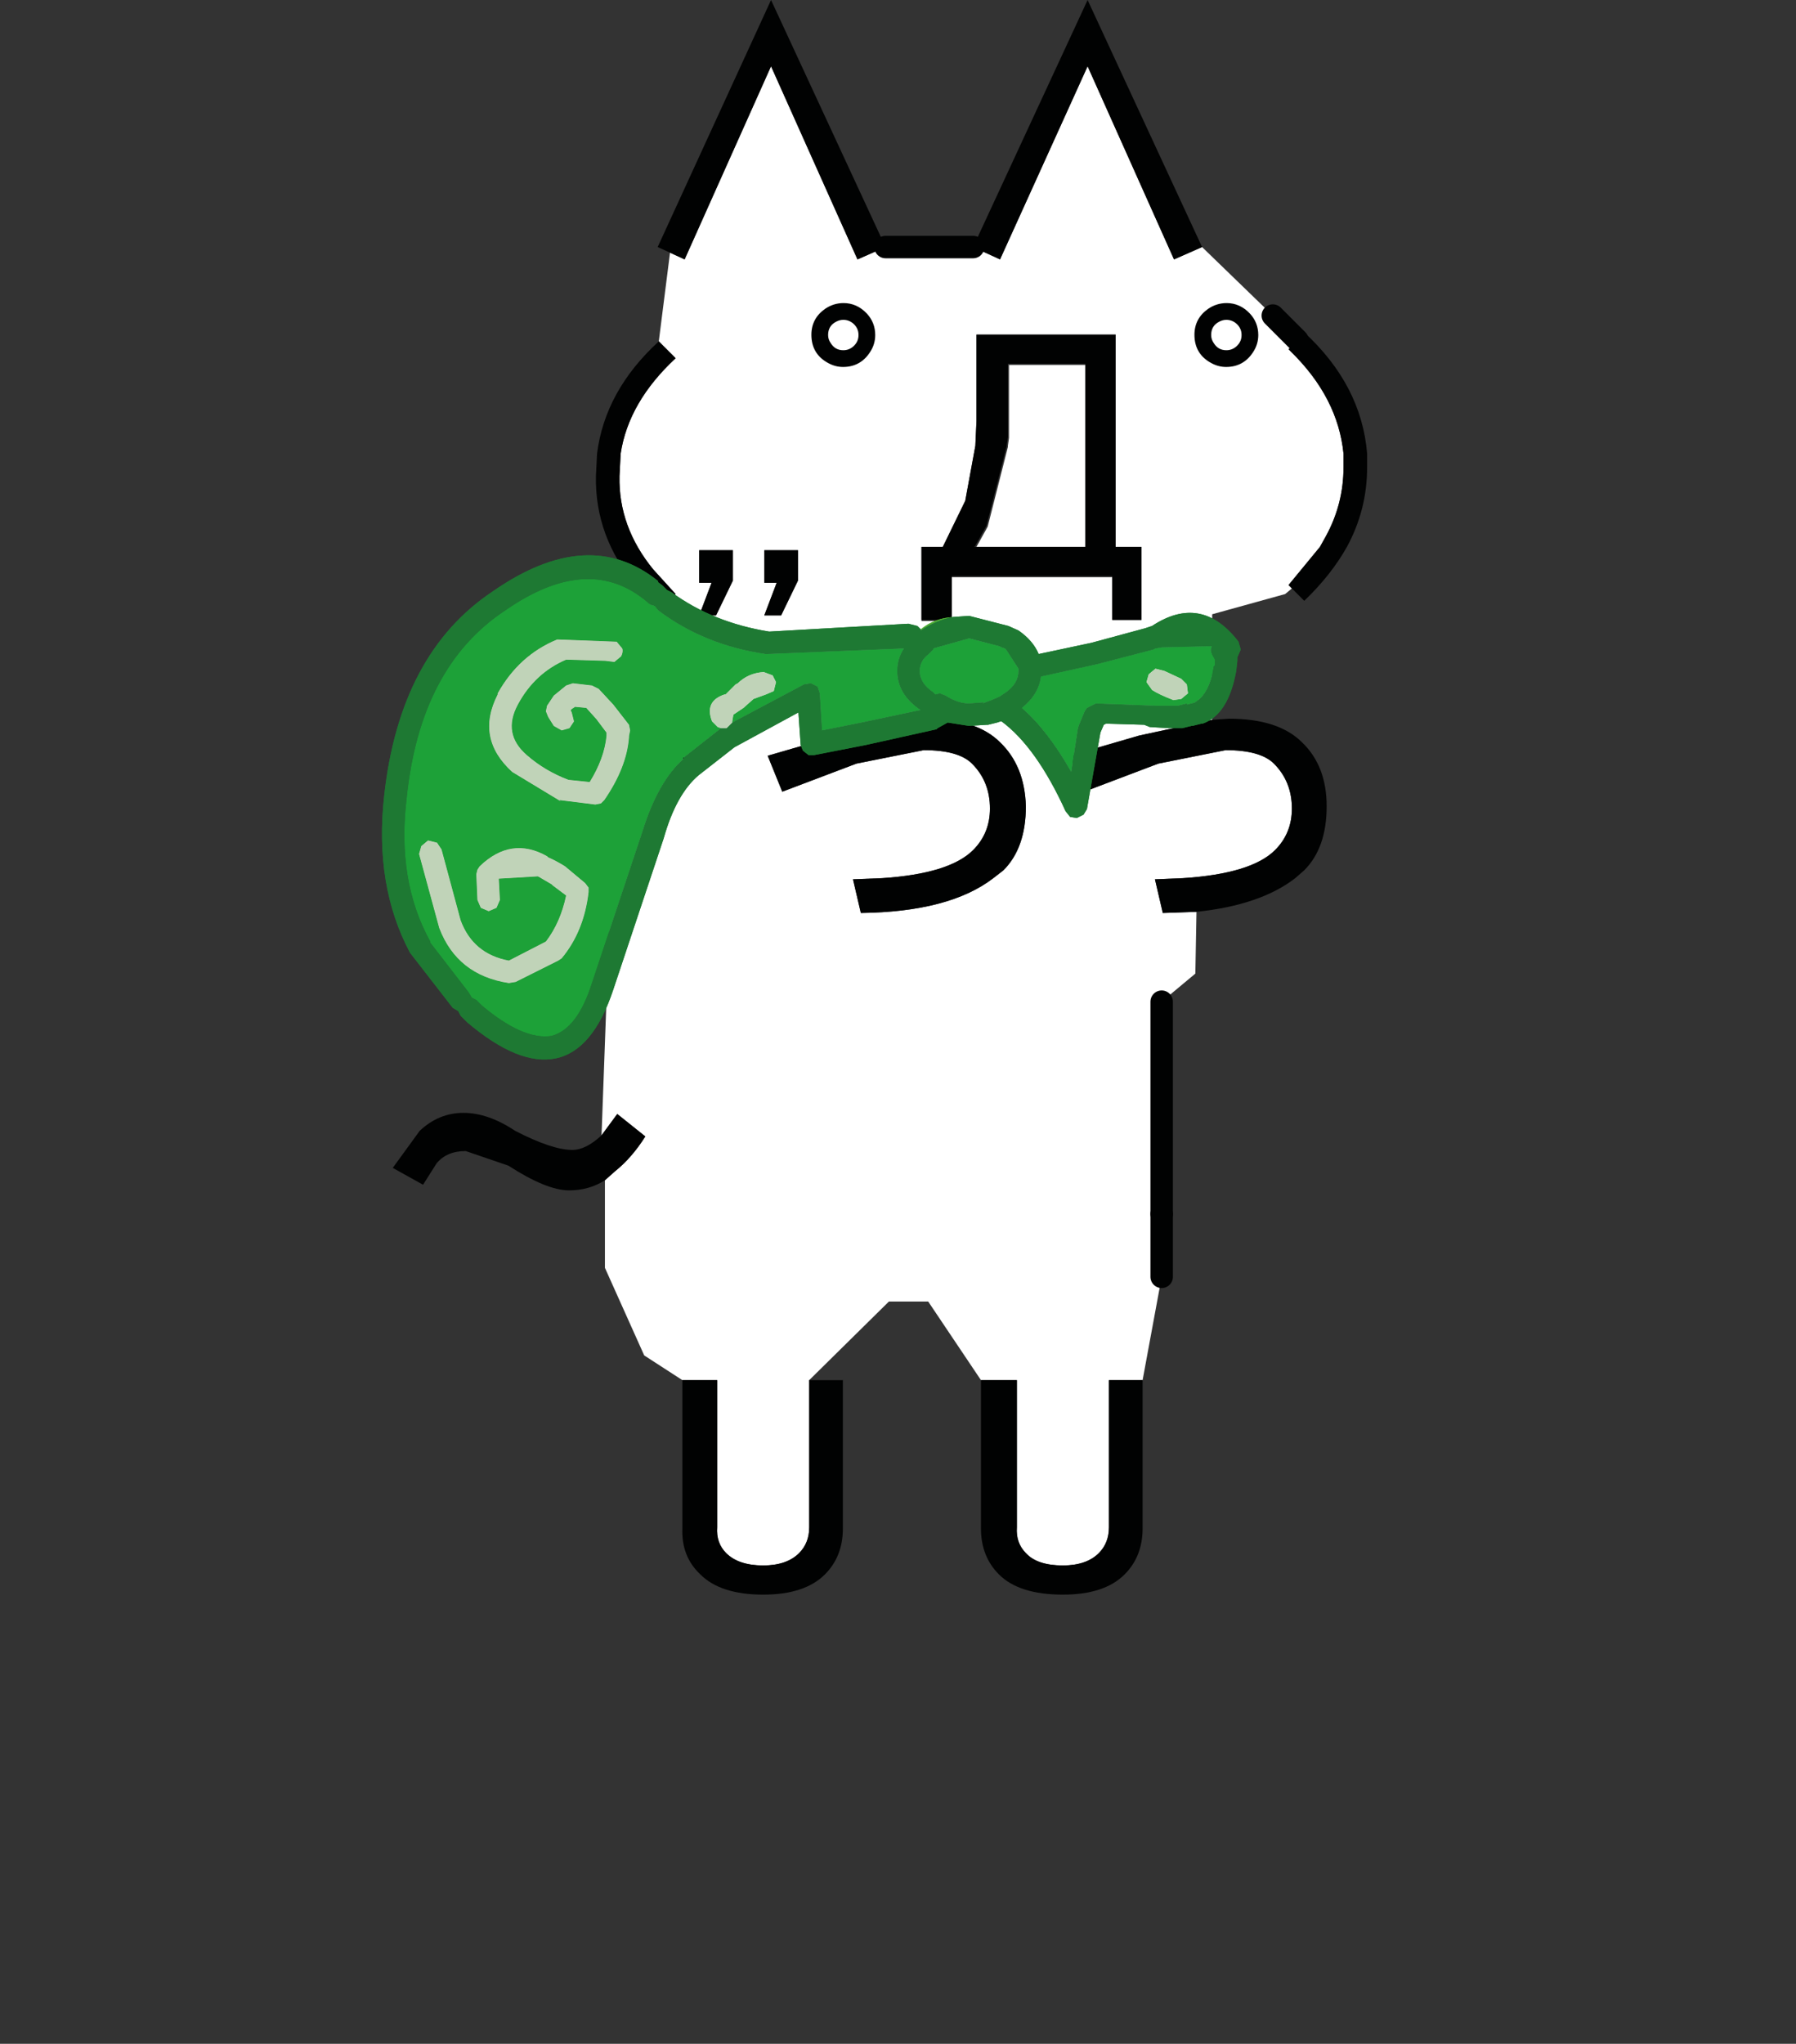<?xml version="1.0" encoding="iso-8859-1"?>
<!-- Generator: Adobe Illustrator 15.1.0, SVG Export Plug-In . SVG Version: 6.00 Build 0)  -->
<!DOCTYPE svg PUBLIC "-//W3C//DTD SVG 1.1//EN" "http://www.w3.org/Graphics/SVG/1.1/DTD/svg11.dtd">
<svg version="1.1" id="front-standing" xmlns="http://www.w3.org/2000/svg" xmlns:xlink="http://www.w3.org/1999/xlink" x="0px"
	 y="0px" width="160px" height="182px" viewBox="0 0 160 182" style="enable-background:new 0 0 160 182;" xml:space="preserve">
<rect x="0" y="0" width="160" height="182" fill="#333333" stroke="none"/>
<path style="fill:#FFFFFF;" d="M60.791,122.9l-3.4-2.201l-3.5-7.799V105.1l0.9-0.799c1-0.801,1.898-1.834,2.699-3.102l-2.5-2
	l-1.4,1.9l0.801-21.9l3.5-25.6l0.799,0.7l1.5-1.399l-2-2.2c-2.066-2.533-3.066-5.3-3-8.3l0.102-2c0.465-3.067,2.1-5.9,4.898-8.5
	l-1.5-1.5l1-7.9l1.301,0.6L68.689,5.9L76.391,23.1l2.5-1.1h7.799l2.4,1.1L96.891,5.9L104.59,23.1l2.5-1.1l6.301,6.1l2.299,2.101
	l-0.1,0.1l-0.799,0.8l0.199,0.2c2.801,2.733,4.367,5.767,4.699,9.101V41.6c0,2.2-0.531,4.268-1.6,6.2l-0.5,0.9l-2.799,3.399
	l0.299,0.301l-0.6,0.5l-6.5,1.8V64.1l-6.5,1.4l-6.199,1.8l1.299,3.2l6.6-2.5l6-1.2c2.066,0,3.5,0.4,4.301,1.2
	c1.066,1.066,1.6,2.4,1.6,4c0,1.467-0.5,2.699-1.5,3.699c-1.4,1.4-4.133,2.234-8.199,2.5l-2.5,0.102l0.699,3l3-0.102l-0.1,5.5
	l-3,2.5v18.9v5.6l-1.699,9.201h-3V136c0,0.934-0.301,1.699-0.9,2.301c-0.732,0.732-1.801,1.1-3.201,1.1
	c-1.531,0-2.633-0.367-3.299-1.1c-0.6-0.602-0.867-1.367-0.801-2.301v-13.1h-3.199l-4.701-7h-3.5l-7.1,7V136
	c0,0.934-0.299,1.699-0.9,2.301c-0.732,0.732-1.799,1.1-3.199,1.1c-1.467,0-2.566-0.367-3.301-1.1
	c-0.6-0.602-0.867-1.367-0.799-2.301v-13.1H60.791 M82.09,55.3h2.701V51.4H99.09v3.8h2.6v-6.5h-2.299V29.8h-12.4v7.7l-0.1,2.2
	l-0.9,4.899l-2,4.101h-1.9v6.5V55.3 M86.99,48.7l1-1.8l1.801-7.101v-0.1l0.1-0.7v-6.5h6.799v16.2H86.99 M82.59,64l-8,1.5l-6.199,1.8
	l1.299,3.2l6.602-2.5l6-1.2c2.066,0,3.5,0.4,4.299,1.2c1.068,1.066,1.6,2.4,1.6,4c0,1.467-0.5,2.699-1.5,3.699
	c-1.398,1.4-4.1,2.234-8.1,2.5l-2.6,0.102l0.699,3c5.268-0.066,9.201-1.102,11.801-3.102l0.9-0.699c1.334-1.332,2-3.234,2-5.7
	c-0.068-2.399-0.834-4.3-2.301-5.7C87.689,64.7,85.523,64,82.59,64 M69.189,51.9l-1.1,2.899h1.5l1.5-3.1V49h-3v2.9H69.189
	 M65.291,51.7V49h-3v2.9h1.1l-1.1,2.899h1.5L65.291,51.7"/>
<path style="fill:#010202;" d="M104.59,23.1L96.891,5.9L89.09,23.1l-2.4-1.1L96.891,0l10.199,22L104.59,23.1 M114.791,52.1
	l2.799-3.399l0.5-0.9c1.068-1.933,1.6-4,1.6-6.2V40.4c-0.332-3.334-1.898-6.367-4.699-9.101l-0.199-0.2l0.799-0.8l0.1-0.1l0.5-0.601
	c3.4,3.134,5.268,6.733,5.602,10.801V41.6c0,2.533-0.602,4.9-1.801,7.101c-0.934,1.666-2.199,3.267-3.801,4.8l-1.1-1.1L114.791,52.1
	 M103.59,81.301l-0.699-3l2.5-0.102c4.066-0.266,6.799-1.1,8.199-2.5c1-1,1.5-2.232,1.5-3.699c0-1.6-0.533-2.934-1.6-4
	c-0.801-0.8-2.234-1.2-4.301-1.2l-6,1.2l-6.6,2.5l-1.299-3.2l6.199-1.8l6.5-1.4l1.5-0.1c2.934,0,5.1,0.7,6.5,2.1
	c1.467,1.4,2.199,3.301,2.199,5.7c0,2.466-0.666,4.368-2,5.7l-0.799,0.699c-2.068,1.602-5,2.602-8.801,3L103.59,81.301 M90.59,122.9
	V136c-0.066,0.934,0.201,1.699,0.801,2.301c0.666,0.732,1.768,1.1,3.299,1.1c1.4,0,2.469-0.367,3.201-1.1
	c0.6-0.602,0.9-1.367,0.9-2.301v-13.1h3V136.1c0,1.666-0.535,3.033-1.602,4.1C98.99,141.4,97.158,142,94.689,142
	c-2.6,0-4.5-0.6-5.699-1.801c-1.066-1.066-1.6-2.434-1.6-4.1V122.9H90.59 M63.891,122.9V136c-0.068,0.934,0.199,1.699,0.799,2.301
	c0.734,0.732,1.834,1.1,3.301,1.1c1.4,0,2.467-0.367,3.199-1.1c0.602-0.602,0.9-1.367,0.9-2.301v-13.1h3V136.1
	c0,1.666-0.533,3.033-1.6,4.1C72.291,141.4,70.457,142,67.99,142c-2.533,0-4.4-0.6-5.6-1.801c-1.135-1.066-1.666-2.434-1.6-4.1
	V122.9H63.891 M54.99,99.199l2.5,2c-0.801,1.268-1.699,2.301-2.699,3.102l-0.9,0.799c-0.934,0.6-2,0.9-3.201,0.9
	c-1.332,0-3.133-0.734-5.398-2.199L41.49,102.5c-1.133,0-2,0.367-2.6,1.1l-1.201,1.9L34.99,104l2.4-3.301
	c1.133-1.066,2.432-1.6,3.9-1.6c1.465,0,3,0.533,4.6,1.6c2.199,1.133,3.9,1.701,5.1,1.701c0.801,0,1.668-0.434,2.6-1.301
	L54.99,99.199 M60.189,31.9c-2.799,2.6-4.434,5.433-4.898,8.5l-0.102,2c-0.066,3,0.934,5.767,3,8.3l2,2.2l-1.5,1.399l-0.799-0.7
	L56.689,52.2c-2.465-2.934-3.666-6.2-3.6-9.8l0.1-2c0.469-3.733,2.301-7.067,5.5-10L60.189,31.9 M59.689,22.5l-1.1-0.5l10.1-22
	l10.201,22l-2.5,1.1L68.689,5.9L60.99,23.1L59.689,22.5 M99.09,51.3H84.791v3.9H82.09v-6.5h1.9l2-4.101l0.9-4.899l0.1-2.2v-7.7h12.4
	v18.9h2.299v6.5h-2.6v-3.8V51.3 M96.689,48.7V32.5v-0.1h-6.898v6.5L89.689,39.6V39.7l-1.799,7.1l-1,1.8l-0.1,0.101h0.199H96.689
	 M89.09,66.1c1.467,1.4,2.232,3.301,2.301,5.7c0,2.466-0.666,4.368-2,5.7l-0.9,0.699c-2.6,2-6.533,3.035-11.801,3.102l-0.699-3
	l2.6-0.102c4-0.266,6.701-1.1,8.1-2.5c1-1,1.5-2.232,1.5-3.699c0-1.6-0.531-2.934-1.6-4c-0.799-0.8-2.232-1.2-4.299-1.2l-6,1.2
	l-6.602,2.5l-1.299-3.2l6.199-1.8l8-1.5C85.523,64,87.689,64.7,89.09,66.1 M68.09,51.9V49h3v2.7l-1.5,3.1h-1.5l1.1-2.899H68.09
	 M63.791,54.8h-1.5l1.1-2.899h-1.1V49h3v2.7L63.791,54.8"/>
<path style="fill:none;stroke:#010202;stroke-width:2;stroke-linecap:round;stroke-linejoin:round;stroke-miterlimit:3;" d="
	M78.891,22h7.799 M103.49,89.199v18.9"/>
<path style="fill:none;stroke:#010202;stroke-width:2;stroke-linecap:round;stroke-linejoin:round;stroke-miterlimit:3;" d="
	M103.49,108.1v5.6 M113.391,28.1l2.199,2.2"/>
<path style="fill:#010202;" d="M106.409,29.81c0,1.149,0.513,2.001,1.522,2.532c0.412,0.223,0.849,0.336,1.298,0.336
	c1.028,0,1.838-0.443,2.401-1.315c0.31-0.464,0.466-0.979,0.466-1.529c0-0.738-0.251-1.383-0.752-1.917
	c-0.581-0.615-1.276-0.928-2.067-0.928c-0.6,0-1.155,0.174-1.654,0.517C106.817,28.072,106.409,28.847,106.409,29.81z
	 M109.253,31.187c-0.494,0-0.861-0.208-1.129-0.644c-0.151-0.218-0.225-0.45-0.225-0.709c0-0.552,0.234-0.94,0.718-1.188
	c0.209-0.111,0.417-0.165,0.636-0.165c0.33,0,0.619,0.108,0.881,0.327c0.317,0.277,0.473,0.613,0.473,1.026
	c0,0.399-0.148,0.728-0.452,1.004C109.893,31.072,109.598,31.187,109.253,31.187z"/>
<path style="fill:#010202;" d="M72.284,29.81c0,1.149,0.513,2.001,1.522,2.532c0.412,0.223,0.849,0.336,1.298,0.336
	c1.028,0,1.838-0.443,2.401-1.315c0.31-0.464,0.466-0.979,0.466-1.529c0-0.738-0.251-1.383-0.752-1.917
	c-0.581-0.615-1.276-0.928-2.067-0.928c-0.6,0-1.155,0.174-1.654,0.517C72.692,28.072,72.284,28.847,72.284,29.81z M75.128,31.187
	c-0.494,0-0.861-0.208-1.129-0.644c-0.151-0.218-0.225-0.45-0.225-0.709c0-0.552,0.234-0.94,0.718-1.188
	c0.209-0.111,0.417-0.165,0.636-0.165c0.33,0,0.619,0.108,0.881,0.327c0.317,0.277,0.473,0.613,0.473,1.026
	c0,0.399-0.148,0.728-0.452,1.004C75.768,31.072,75.473,31.187,75.128,31.187z"/>
<path style="fill:#4DAD33;" d="M84.934,54.943c-1.068,0.2-2.033,0.6-2.9,1.2v-0.101C82.834,55.376,83.799,55.009,84.934,54.943"/>
<path style="fill:#1DA138;" d="M60.934,67.443l-0.1,0.1h0.1c-1.533,1.334-2.768,3.5-3.701,6.5l-4.5,13.5
	c-0.867,2.732-2.066,4.301-3.6,4.701c-1.666,0.266-3.732-0.633-6.199-2.701l-0.5-0.5l-0.4-0.199l-0.301-0.5l-3.398-4.4v-0.1
	c-2-3.6-2.701-7.867-2.102-12.801c0.801-7.8,3.734-13.366,8.801-16.699c4.801-3.334,8.9-3.667,12.301-1l-0.102-0.101l0.701,0.601
	l0.4,0.1l0.299,0.4c2.732,2.066,5.934,3.366,9.6,3.899l12.301-0.5c-0.4,0.601-0.6,1.267-0.6,2c0,1.4,0.699,2.567,2.1,3.5h-0.1
	l-5.201,1.101l-3.5,0.699l-0.199-3.3l-0.199-0.6l-0.602-0.3l-0.6,0.1l-6.4,3.4v-0.101l0.102-0.6l0.898-0.601l0.9-0.8l1.1-0.399
	l0.701-0.301l0.199-0.8l-0.299-0.6l-0.801-0.3c-0.934,0.066-1.699,0.399-2.301,1l-0.199,0.1l-0.5,0.5l-0.1,0.1l-0.301,0.301h-0.1
	c-1.199,0.399-1.566,1.199-1.1,2.399l0.5,0.5l0.299,0.101L60.934,67.443 M83.133,57.843v-0.101l3.201-0.899l2.699,0.699l0.199,0.101
	l0.301,0.1l0.1,0.101l1.1,1.699v0.2c0,0.733-0.367,1.367-1.1,1.9l-0.6,0.399l-0.699,0.301l-0.801,0.3l0.1-0.101l-1.299,0.101
	c-0.668,0-1.367-0.233-2.102-0.7l-0.5-0.2l-0.398,0.101l-0.102-0.101l-0.1-0.1c-0.799-0.533-1.199-1.167-1.199-1.9
	c0-0.6,0.268-1.1,0.799-1.5l0.201-0.2L83.133,57.843 M92.732,60.243l5-1.1l5-1.3l0.201-0.101l0.6-0.1l4.4-0.101v0.101
	c-0.135,0.2-0.068,0.5,0.199,0.899l0.1,0.2v0.101v0.399l-0.1,0.101c-0.268,1.666-0.834,2.733-1.699,3.199h0.1l-0.801,0.2v-0.1
	l-0.799,0.2h-0.801h-1.199l-5.301-0.2l-0.799,0.399l-0.201,0.301l-0.5,1.199l-0.1,0.301l-0.6,3.899c-1.4-2.467-2.867-4.366-4.4-5.7
	C92.033,62.243,92.6,61.31,92.732,60.243 M102.934,59.542l-0.6,0.5l-0.201,0.7l0.5,0.7c0.4,0.267,1.033,0.566,1.9,0.9l0.699-0.101
	l0.602-0.5l-0.102-0.8l-0.5-0.5l-1.5-0.7L102.934,59.542 M53.934,58.843l0.799,0.1l0.602-0.5c0.133-0.267,0.166-0.5,0.1-0.7
	l-0.5-0.6l-5.301-0.2c-2.268,0.934-4.033,2.533-5.299,4.8v0.101c-1.334,2.6-0.9,4.899,1.299,6.899l4.301,2.601l-0.1-0.101l3.199,0.4
	l0.5-0.101l0.301-0.3c1.332-1.933,2.066-3.8,2.199-5.6v-0.101l0.1-0.5l-0.1-0.5l-1.4-1.8l-1.299-1.399l-0.602-0.301l-1.699-0.199
	l-0.6,0.199l-1.1,0.9l-0.602,0.9l-0.1,0.5l0.201,0.5l0.5,0.8l0.699,0.399l0.699-0.199l0.4-0.601l-0.199-0.8l-0.1-0.2l0.1-0.1
	l0.299-0.2l1,0.1l0.9,1l0.9,1.2v0.2v0.1c-0.133,1.334-0.633,2.7-1.5,4.101l-1.9-0.2c-1.4-0.533-2.633-1.267-3.699-2.2
	c-1.467-1.267-1.732-2.767-0.801-4.5c1-1.866,2.434-3.2,4.301-4L53.934,58.843 M48.732,76.244c-2.133-1.201-4.133-0.9-6,0.898
	l-0.199,0.301l-0.1,0.4l0.1,2.299l0.301,0.701l0.699,0.299l0.699-0.299l0.301-0.701l-0.1-1.898l3.4-0.201h0.1l1.199,0.701l0.1,0.1
	l1.201,0.9c-0.334,1.6-0.934,2.965-1.801,4.1l-3.299,1.699c-2.133-0.4-3.566-1.6-4.301-3.6l-1.699-6.301l-0.4-0.6l-0.801-0.199
	l-0.6,0.5l-0.199,0.699l1.799,6.6c1.068,2.801,3.135,4.434,6.201,4.9l0.6-0.1l3.799-1.9l0.301-0.199c1.332-1.6,2.133-3.568,2.4-5.9
	v-0.4l-0.301-0.4l-1.799-1.5c-0.535-0.332-1.035-0.6-1.5-0.799L48.732,76.244"/>
<path style="fill:#010202;" d="M60.934,67.542h-0.1l0.1-0.1V67.542 M110.133,59.643v0.1V59.643"/>
<path style="fill:#1E7933;" d="M60.934,67.443l3.299-2.6h0.5l0.5-0.5l6.4-3.4l0.6-0.1l0.602,0.3l0.199,0.6l0.199,3.3l3.5-0.699
	l5.201-1.101h0.1c-1.4-0.933-2.1-2.1-2.1-3.5c0-0.733,0.199-1.399,0.6-2l-12.301,0.5c-3.666-0.533-6.867-1.833-9.6-3.899l-0.299-0.4
	l-0.4-0.1l-0.701-0.601l0.102,0.101c-3.4-2.667-7.5-2.334-12.301,1c-5.066,3.333-8,8.899-8.801,16.699
	c-0.6,4.934,0.102,9.201,2.102,12.801v0.1l3.398,4.4l0.301,0.5l0.4,0.199l0.5,0.5c2.467,2.068,4.533,2.967,6.199,2.701
	c1.533-0.4,2.732-1.969,3.6-4.701l4.5-13.5c0.934-3,2.168-5.166,3.701-6.5V67.443 M82.033,56.143c0.867-0.601,1.832-1,2.9-1.2
	l1.4-0.1l3.5,0.899l0.898,0.4c0.867,0.6,1.469,1.3,1.801,2.1l4.699-1l4.801-1.3l0.6-0.2c2.934-1.933,5.5-1.467,7.701,1.4l0.199,0.7
	l-0.301,0.699v0.301l-0.1,0.899c-0.467,2.601-1.467,4.167-3,4.7h-0.1l-0.801,0.2h-0.1l-0.799,0.2h-0.301h-0.9l-1.699-0.101l-0.5-0.2
	l-3.4-0.1l-0.199,0.1l-0.301,0.7l-1.199,6.8l-0.301,0.5l-0.6,0.301l-0.6-0.101l-0.4-0.5c-1.732-3.8-3.635-6.467-5.701-8h-0.1
	l-0.299,0.101l-0.801,0.199h-0.1l-1.6,0.101l-1.9-0.3l-0.9,0.5l-0.1,0.1l-6.301,1.4l-4.6,0.899h-0.5l-0.5-0.399l-0.199-0.5
	l-0.201-2.9l-5.699,3.1l-3.201,2.5c-1.332,1.134-2.367,3-3.1,5.6l-4.5,13.5c-1.199,3.602-2.9,5.633-5.1,6.102
	c-2.199,0.465-4.832-0.602-7.9-3.201l-0.1-0.1l-0.5-0.5l-0.199-0.4l-0.5-0.299l-3.801-4.9c-2.133-4-2.9-8.666-2.301-14
	c0.934-8.467,4.168-14.533,9.701-18.2c5.666-3.934,10.566-4.233,14.699-0.9v0.101l0.4,0.3l0.4,0.399l0.4,0.2
	c2.465,1.8,5.367,2.967,8.699,3.5l12.4-0.7l0.799,0.2l0.301,0.3V56.143 M82.934,58.042l-0.201,0.2c-0.531,0.4-0.799,0.9-0.799,1.5
	c0,0.733,0.4,1.367,1.199,1.9l0.1,0.1l0.102,0.101l0.398-0.101l0.5,0.2c0.734,0.467,1.434,0.7,2.102,0.7l1.299-0.101l-0.1,0.101
	l0.801-0.3l0.699-0.301l0.6-0.399c0.732-0.533,1.1-1.167,1.1-1.9v-0.2l-1.1-1.699l-0.1-0.101l-0.301-0.1l-0.199-0.101l-2.699-0.699
	l-3.201,0.899v0.101L82.934,58.042 M91.033,63.042c1.533,1.334,3,3.233,4.4,5.7l0.6-3.899l0.1-0.301l0.5-1.199l0.201-0.301
	l0.799-0.399l5.301,0.2h1.199h0.801l0.799-0.2v0.1l0.801-0.2h-0.1c0.865-0.466,1.432-1.533,1.699-3.199l0.1-0.101v-0.399v-0.101
	l-0.1-0.2c-0.268-0.399-0.334-0.699-0.199-0.899v-0.101l-4.4,0.101l-0.6,0.1l-0.201,0.101l-5,1.3l-5,1.1
	C92.6,61.31,92.033,62.243,91.033,63.042"/>
<path style="fill:#C0D3B8;" d="M64.732,64.843h-0.5l-0.299-0.101l-0.5-0.5c-0.467-1.2-0.1-2,1.1-2.399h0.1l0.301-0.301l0.1-0.1
	l0.5-0.5l0.199-0.1c0.602-0.601,1.367-0.934,2.301-1l0.801,0.3l0.299,0.6l-0.199,0.8l-0.701,0.301l-1.1,0.399l-0.9,0.8l-0.898,0.601
	l-0.102,0.6v0.101L64.732,64.843 M103.732,59.743l1.5,0.7l0.5,0.5l0.102,0.8l-0.602,0.5l-0.699,0.101
	c-0.867-0.334-1.5-0.634-1.9-0.9l-0.5-0.7l0.201-0.7l0.6-0.5L103.732,59.743 M50.434,58.743c-1.867,0.8-3.301,2.134-4.301,4
	c-0.932,1.733-0.666,3.233,0.801,4.5c1.066,0.934,2.299,1.667,3.699,2.2l1.9,0.2c0.867-1.4,1.367-2.767,1.5-4.101v-0.1v-0.2
	l-0.9-1.2l-0.9-1l-1-0.1l-0.299,0.2l-0.1,0.1l0.1,0.2l0.199,0.8l-0.4,0.601l-0.699,0.199l-0.699-0.399l-0.5-0.8l-0.201-0.5l0.1-0.5
	l0.602-0.9l1.1-0.9l0.6-0.199l1.699,0.199l0.602,0.301l1.299,1.399l1.4,1.8l0.1,0.5l-0.1,0.5v0.101
	c-0.133,1.8-0.867,3.667-2.199,5.6l-0.301,0.3l-0.5,0.101l-3.199-0.4l0.1,0.101l-4.301-2.601c-2.199-2-2.633-4.3-1.299-6.899v-0.101
	c1.266-2.267,3.031-3.866,5.299-4.8l5.301,0.2l0.5,0.6c0.066,0.2,0.033,0.434-0.1,0.7l-0.602,0.5l-0.799-0.1L50.434,58.743
	 M48.834,76.343c0.465,0.199,0.965,0.467,1.5,0.799l1.799,1.5l0.301,0.4v0.4c-0.268,2.332-1.068,4.301-2.4,5.9l-0.301,0.199
	l-3.799,1.9l-0.6,0.1c-3.066-0.467-5.133-2.1-6.201-4.9l-1.799-6.6l0.199-0.699l0.6-0.5l0.801,0.199l0.4,0.6l1.699,6.301
	c0.734,2,2.168,3.199,4.301,3.6l3.299-1.699c0.867-1.135,1.467-2.5,1.801-4.1l-1.201-0.9l-0.1-0.1l-1.199-0.701h-0.1l-3.4,0.201
	l0.1,1.898l-0.301,0.701l-0.699,0.299l-0.699-0.299l-0.301-0.701l-0.1-2.299l0.1-0.4l0.199-0.301c1.867-1.799,3.867-2.1,6-0.898
	L48.834,76.343"/>
<g id="_x38_82" transform="matrix(1, 0, 0, 1, 15.05, 7.95)">
	<path style="fill:#4DAD33;" d="M69.884,46.993c-1.068,0.2-2.033,0.6-2.9,1.2v-0.101C67.784,47.426,68.749,47.059,69.884,46.993"/>
	<path style="fill:#1DA138;" d="M45.884,59.493l-0.1,0.1h0.1c-1.533,1.334-2.768,3.5-3.701,6.5l-4.5,13.5
		c-0.867,2.732-2.066,4.301-3.6,4.701c-1.666,0.266-3.732-0.633-6.199-2.701l-0.5-0.5l-0.4-0.199l-0.301-0.5l-3.398-4.4v-0.1
		c-2-3.6-2.701-7.867-2.102-12.801c0.801-7.8,3.734-13.366,8.801-16.699c4.801-3.334,8.9-3.667,12.301-1l-0.102-0.101l0.701,0.601
		l0.4,0.1l0.299,0.4c2.732,2.066,5.934,3.366,9.6,3.899l12.301-0.5c-0.4,0.601-0.6,1.267-0.6,2c0,1.4,0.699,2.567,2.1,3.5h-0.1
		l-5.201,1.101l-3.5,0.699l-0.199-3.3l-0.199-0.6l-0.602-0.3l-0.6,0.1l-6.4,3.4v-0.101l0.102-0.6l0.898-0.601l0.9-0.8l1.1-0.399
		l0.701-0.301l0.199-0.8l-0.299-0.6l-0.801-0.3c-0.934,0.066-1.699,0.399-2.301,1l-0.199,0.1l-0.5,0.5l-0.1,0.1l-0.301,0.301h-0.1
		c-1.199,0.399-1.566,1.199-1.1,2.399l0.5,0.5l0.299,0.101L45.884,59.493 M68.083,49.893v-0.101l3.201-0.899l2.699,0.699
		l0.199,0.101l0.301,0.1l0.1,0.101l1.1,1.699v0.2c0,0.733-0.367,1.367-1.1,1.9l-0.6,0.399l-0.699,0.301l-0.801,0.3l0.1-0.101
		l-1.299,0.101c-0.668,0-1.367-0.233-2.102-0.7l-0.5-0.2l-0.398,0.101l-0.102-0.101l-0.1-0.1c-0.799-0.533-1.199-1.167-1.199-1.9
		c0-0.6,0.268-1.1,0.799-1.5l0.201-0.2L68.083,49.893 M77.682,52.293l5-1.1l5-1.3l0.201-0.101l0.6-0.1l4.4-0.101v0.101
		c-0.135,0.2-0.068,0.5,0.199,0.899l0.1,0.2v0.101v0.399l-0.1,0.101c-0.268,1.666-0.834,2.733-1.699,3.199h0.1l-0.801,0.2v-0.1
		l-0.799,0.2h-0.801h-1.199l-5.301-0.2l-0.799,0.399l-0.201,0.301l-0.5,1.199l-0.1,0.301l-0.6,3.899c-1.4-2.467-2.867-4.366-4.4-5.7
		C76.983,54.293,77.55,53.36,77.682,52.293 M87.884,51.592l-0.6,0.5l-0.201,0.7l0.5,0.7c0.4,0.267,1.033,0.566,1.9,0.9l0.699-0.101
		l0.602-0.5l-0.102-0.8l-0.5-0.5l-1.5-0.7L87.884,51.592 M38.884,50.893l0.799,0.1l0.602-0.5c0.133-0.267,0.166-0.5,0.1-0.7
		l-0.5-0.6l-5.301-0.2c-2.268,0.934-4.033,2.533-5.299,4.8v0.101c-1.334,2.6-0.9,4.899,1.299,6.899l4.301,2.601l-0.1-0.101
		l3.199,0.4l0.5-0.101l0.301-0.3c1.332-1.933,2.066-3.8,2.199-5.6v-0.101l0.1-0.5l-0.1-0.5l-1.4-1.8l-1.299-1.399l-0.602-0.301
		l-1.699-0.199l-0.6,0.199l-1.1,0.9l-0.602,0.9l-0.1,0.5l0.201,0.5l0.5,0.8l0.699,0.399l0.699-0.199l0.4-0.601l-0.199-0.8l-0.1-0.2
		l0.1-0.1l0.299-0.2l1,0.1l0.9,1l0.9,1.2v0.2v0.1c-0.133,1.334-0.633,2.7-1.5,4.101l-1.9-0.2c-1.4-0.533-2.633-1.267-3.699-2.2
		c-1.467-1.267-1.732-2.767-0.801-4.5c1-1.866,2.434-3.2,4.301-4L38.884,50.893 M33.682,68.294c-2.133-1.201-4.133-0.9-6,0.898
		l-0.199,0.301l-0.1,0.4l0.1,2.299l0.301,0.701l0.699,0.299l0.699-0.299l0.301-0.701l-0.1-1.898l3.4-0.201h0.1l1.199,0.701l0.1,0.1
		l1.201,0.9c-0.334,1.6-0.934,2.965-1.801,4.1l-3.299,1.699c-2.133-0.4-3.566-1.6-4.301-3.6l-1.699-6.301l-0.4-0.6l-0.801-0.199
		l-0.6,0.5l-0.199,0.699l1.799,6.6c1.068,2.801,3.135,4.434,6.201,4.9l0.6-0.1l3.799-1.9l0.301-0.199c1.332-1.6,2.133-3.568,2.4-5.9
		v-0.4l-0.301-0.4l-1.799-1.5c-0.535-0.332-1.035-0.6-1.5-0.799L33.682,68.294"/>
	<path style="fill:#010202;" d="M45.884,59.592h-0.1l0.1-0.1V59.592 M95.083,51.693v0.1V51.693"/>
	<path style="fill:#1E7933;" d="M45.884,59.493l3.299-2.6h0.5l0.5-0.5l6.4-3.4l0.6-0.1l0.602,0.3l0.199,0.6l0.199,3.3l3.5-0.699
		l5.201-1.101h0.1c-1.4-0.933-2.1-2.1-2.1-3.5c0-0.733,0.199-1.399,0.6-2l-12.301,0.5c-3.666-0.533-6.867-1.833-9.6-3.899
		l-0.299-0.4l-0.4-0.1l-0.701-0.601l0.102,0.101c-3.4-2.667-7.5-2.334-12.301,1c-5.066,3.333-8,8.899-8.801,16.699
		c-0.6,4.934,0.102,9.201,2.102,12.801v0.1l3.398,4.4l0.301,0.5l0.4,0.199l0.5,0.5c2.467,2.068,4.533,2.967,6.199,2.701
		c1.533-0.4,2.732-1.969,3.6-4.701l4.5-13.5c0.934-3,2.168-5.166,3.701-6.5V59.493 M66.983,48.193c0.867-0.601,1.832-1,2.9-1.2
		l1.4-0.1l3.5,0.899l0.898,0.4c0.867,0.6,1.469,1.3,1.801,2.1l4.699-1l4.801-1.3l0.6-0.2c2.934-1.933,5.5-1.467,7.701,1.4l0.199,0.7
		l-0.301,0.699v0.301l-0.1,0.899c-0.467,2.601-1.467,4.167-3,4.7h-0.1l-0.801,0.2h-0.1l-0.799,0.2h-0.301h-0.9l-1.699-0.101
		l-0.5-0.2l-3.4-0.1l-0.199,0.1l-0.301,0.7l-1.199,6.8l-0.301,0.5l-0.6,0.301l-0.6-0.101l-0.4-0.5c-1.732-3.8-3.635-6.467-5.701-8
		h-0.1l-0.299,0.101l-0.801,0.199h-0.1l-1.6,0.101l-1.9-0.3l-0.9,0.5l-0.1,0.1l-6.301,1.4l-4.6,0.899h-0.5l-0.5-0.399l-0.199-0.5
		l-0.201-2.9l-5.699,3.1l-3.201,2.5c-1.332,1.134-2.367,3-3.1,5.6l-4.5,13.5c-1.199,3.602-2.9,5.633-5.1,6.102
		c-2.199,0.465-4.832-0.602-7.9-3.201l-0.1-0.1l-0.5-0.5l-0.199-0.4l-0.5-0.299l-3.801-4.9c-2.133-4-2.9-8.666-2.301-14
		c0.934-8.467,4.168-14.533,9.701-18.2c5.666-3.934,10.566-4.233,14.699-0.9v0.101l0.4,0.3l0.4,0.399l0.4,0.2
		c2.465,1.8,5.367,2.967,8.699,3.5l12.4-0.7l0.799,0.2l0.301,0.3V48.193 M67.884,50.092l-0.201,0.2c-0.531,0.4-0.799,0.9-0.799,1.5
		c0,0.733,0.4,1.367,1.199,1.9l0.1,0.1l0.102,0.101l0.398-0.101l0.5,0.2c0.734,0.467,1.434,0.7,2.102,0.7l1.299-0.101l-0.1,0.101
		l0.801-0.3l0.699-0.301l0.6-0.399c0.732-0.533,1.1-1.167,1.1-1.9v-0.2l-1.1-1.699l-0.1-0.101l-0.301-0.1l-0.199-0.101l-2.699-0.699
		l-3.201,0.899v0.101L67.884,50.092 M75.983,55.092c1.533,1.334,3,3.233,4.4,5.7l0.6-3.899l0.1-0.301l0.5-1.199l0.201-0.301
		l0.799-0.399l5.301,0.2h1.199h0.801l0.799-0.2v0.1l0.801-0.2h-0.1c0.865-0.466,1.432-1.533,1.699-3.199l0.1-0.101v-0.399v-0.101
		l-0.1-0.2c-0.268-0.399-0.334-0.699-0.199-0.899v-0.101l-4.4,0.101l-0.6,0.1l-0.201,0.101l-5,1.3l-5,1.1
		C77.55,53.36,76.983,54.293,75.983,55.092"/>
	<path style="fill:#C0D3B8;" d="M49.682,56.893h-0.5l-0.299-0.101l-0.5-0.5c-0.467-1.2-0.1-2,1.1-2.399h0.1l0.301-0.301l0.1-0.1
		l0.5-0.5l0.199-0.1c0.602-0.601,1.367-0.934,2.301-1l0.801,0.3l0.299,0.6l-0.199,0.8l-0.701,0.301l-1.1,0.399l-0.9,0.8
		l-0.898,0.601l-0.102,0.6v0.101L49.682,56.893 M88.682,51.793l1.5,0.7l0.5,0.5l0.102,0.8l-0.602,0.5l-0.699,0.101
		c-0.867-0.334-1.5-0.634-1.9-0.9l-0.5-0.7l0.201-0.7l0.6-0.5L88.682,51.793 M35.384,50.793c-1.867,0.8-3.301,2.134-4.301,4
		c-0.932,1.733-0.666,3.233,0.801,4.5c1.066,0.934,2.299,1.667,3.699,2.2l1.9,0.2c0.867-1.4,1.367-2.767,1.5-4.101v-0.1v-0.2
		l-0.9-1.2l-0.9-1l-1-0.1l-0.299,0.2l-0.1,0.1l0.1,0.2l0.199,0.8l-0.4,0.601l-0.699,0.199l-0.699-0.399l-0.5-0.8l-0.201-0.5l0.1-0.5
		l0.602-0.9l1.1-0.9l0.6-0.199l1.699,0.199l0.602,0.301l1.299,1.399l1.4,1.8l0.1,0.5l-0.1,0.5v0.101
		c-0.133,1.8-0.867,3.667-2.199,5.6l-0.301,0.3l-0.5,0.101l-3.199-0.4l0.1,0.101l-4.301-2.601c-2.199-2-2.633-4.3-1.299-6.899
		v-0.101c1.266-2.267,3.031-3.866,5.299-4.8l5.301,0.2l0.5,0.6c0.066,0.2,0.033,0.434-0.1,0.7l-0.602,0.5l-0.799-0.1L35.384,50.793
		 M33.784,68.393c0.465,0.199,0.965,0.467,1.5,0.799l1.799,1.5l0.301,0.4v0.4c-0.268,2.332-1.068,4.301-2.4,5.9l-0.301,0.199
		l-3.799,1.9l-0.6,0.1c-3.066-0.467-5.133-2.1-6.201-4.9l-1.799-6.6l0.199-0.699l0.6-0.5l0.801,0.199l0.4,0.6l1.699,6.301
		c0.734,2,2.168,3.199,4.301,3.6l3.299-1.699c0.867-1.135,1.467-2.5,1.801-4.1l-1.201-0.9l-0.1-0.1l-1.199-0.701h-0.1l-3.4,0.201
		l0.1,1.898l-0.301,0.701l-0.699,0.299l-0.699-0.299l-0.301-0.701l-0.1-2.299l0.1-0.4l0.199-0.301c1.867-1.799,3.867-2.1,6-0.898
		L33.784,68.393"/>
</g>
</svg>
